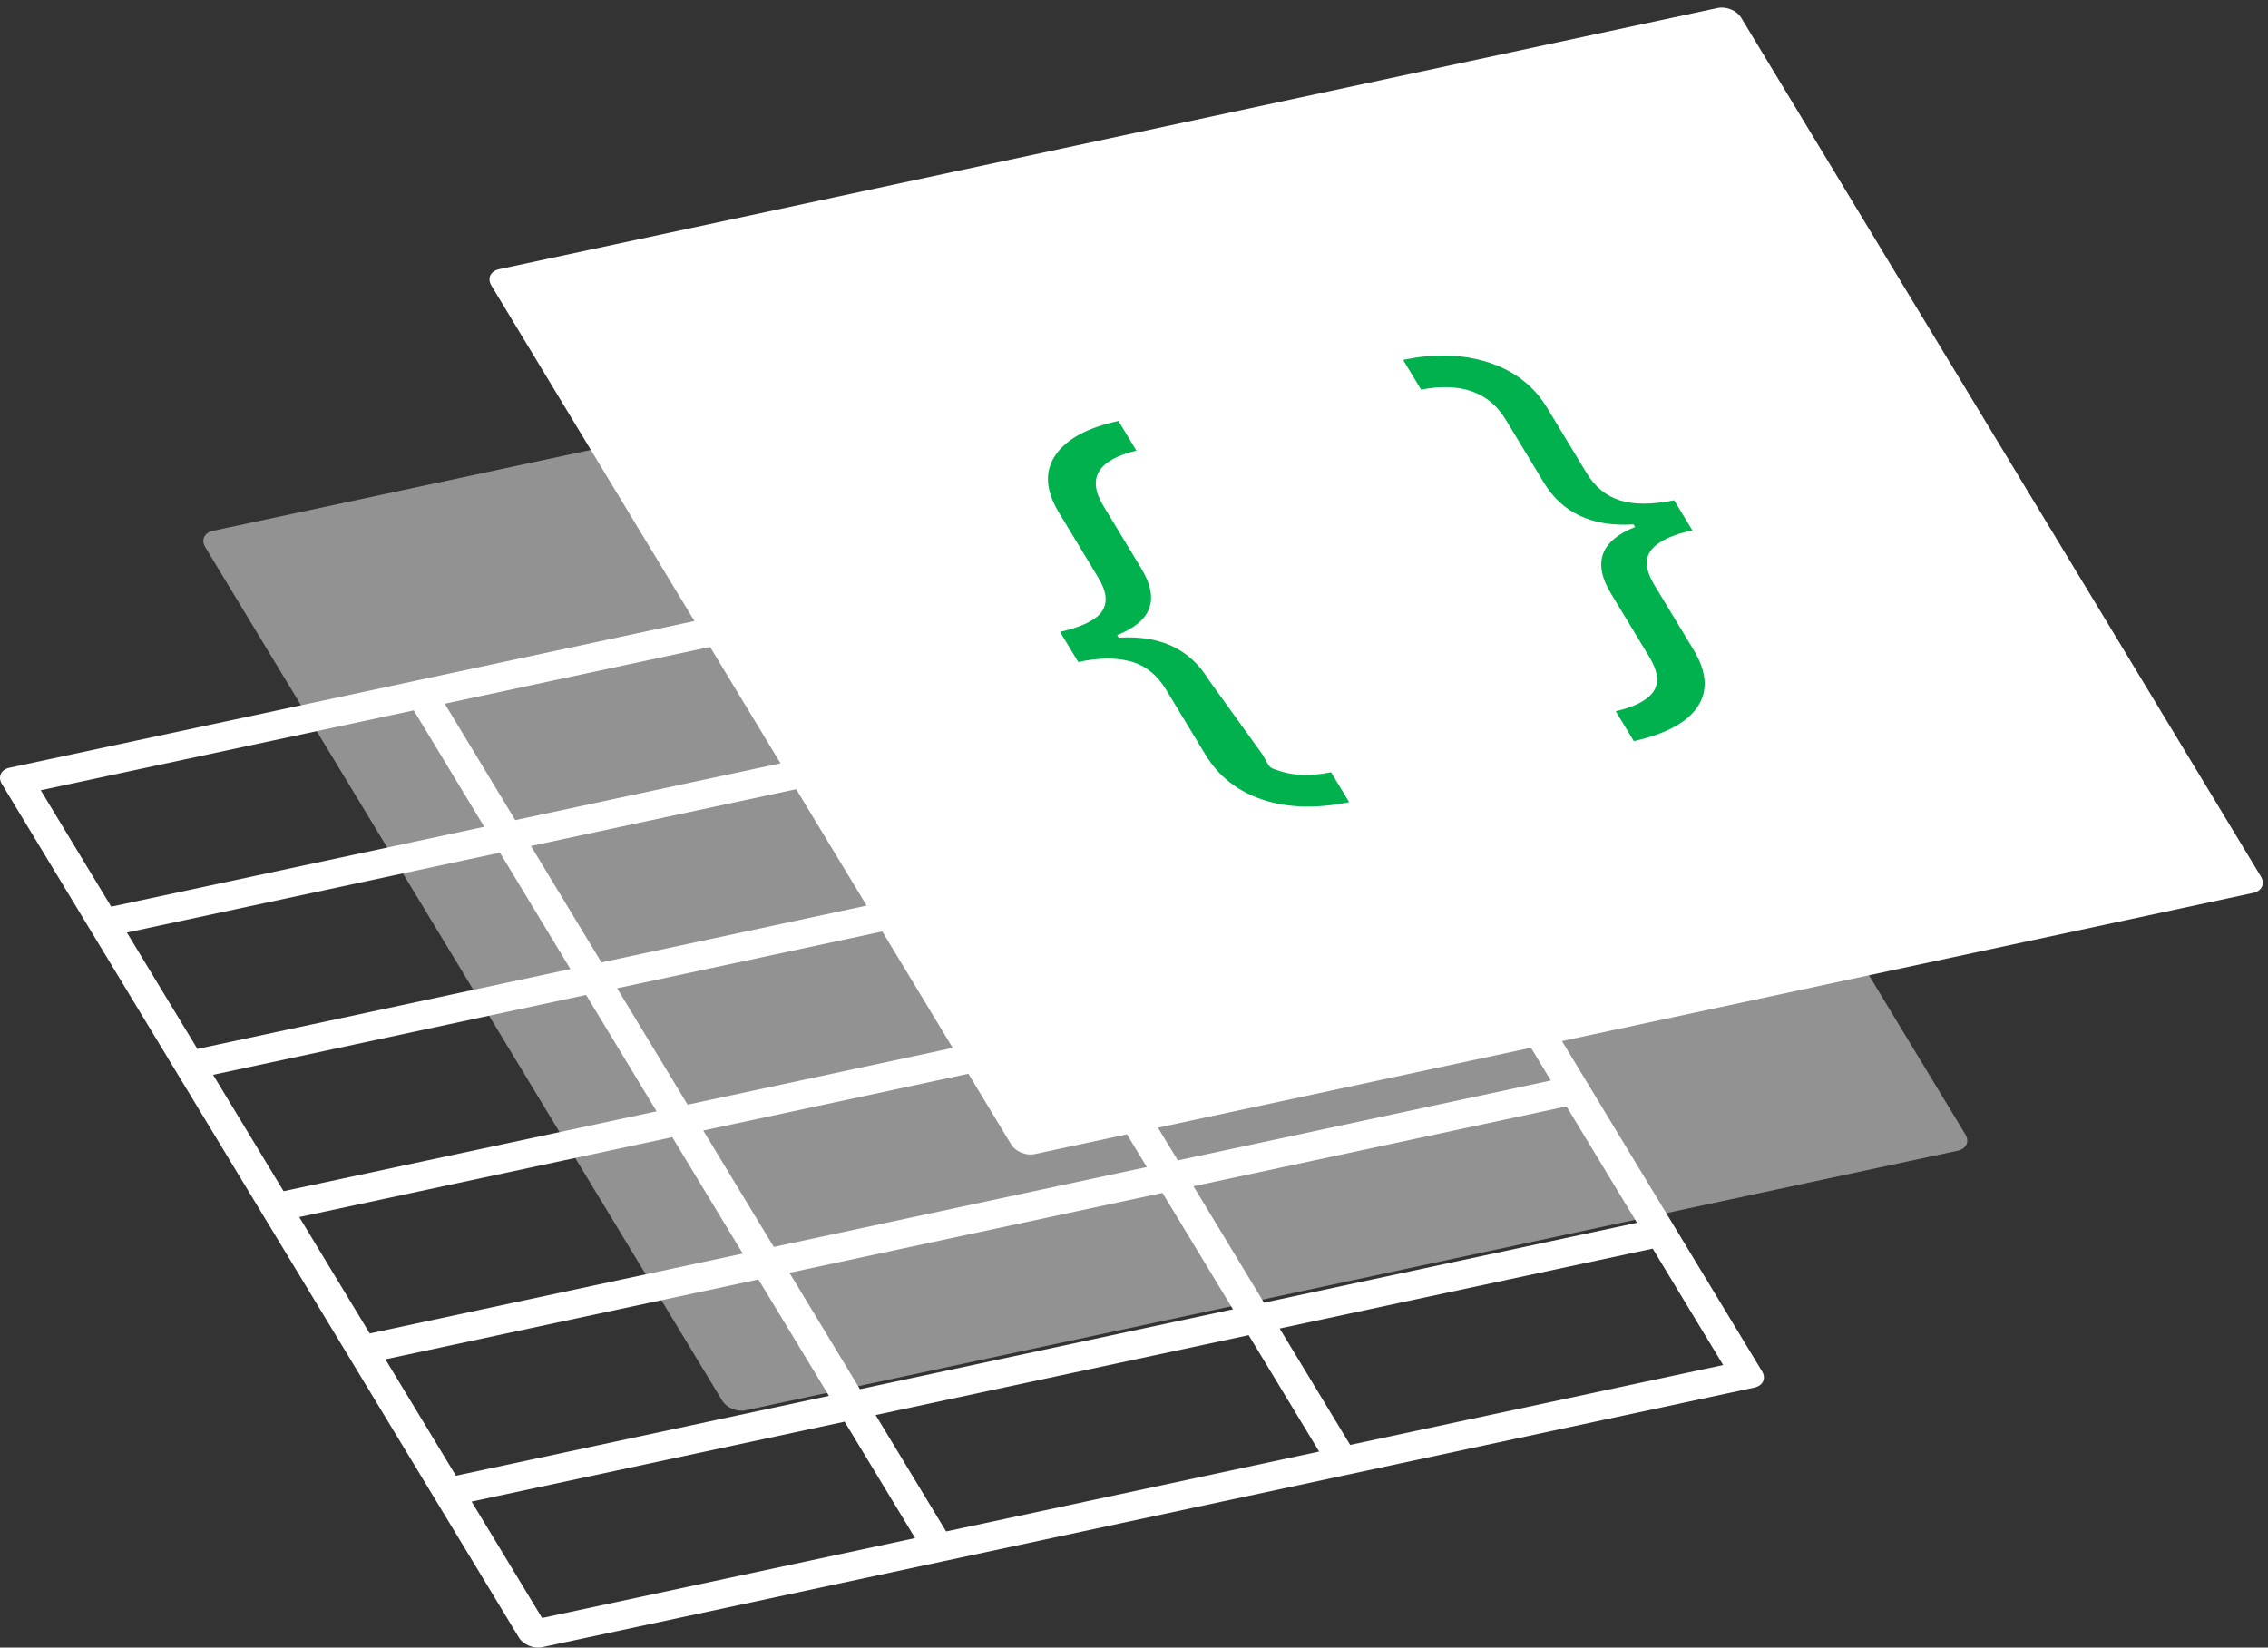 <?xml version="1.0" encoding="UTF-8"?>
<svg width="278px" height="202px" viewBox="0 0 278 202" version="1.1" xmlns="http://www.w3.org/2000/svg" xmlns:xlink="http://www.w3.org/1999/xlink">
    <rect x="0" y="0" width="278" height="202" fill="#333333" stroke="none"/>
    <!-- Generator: Sketch 43.2 (39069) - http://www.bohemiancoding.com/sketch -->
    <title>Top Image</title>
    <desc>Created with Sketch.</desc>
    <defs></defs>
    <g id="Page-1" stroke="none" stroke-width="1" fill="none" fill-rule="evenodd">
        <g id="APITable-Landing-Page" transform="translate(-374, -204)">
            <g id="Top-Image" transform="translate(374, 204)">
                <path d="M165.497,177.151 C162.04,171.444 160.312,168.589 156.855,162.88 C172.095,159.616 187.336,156.351 202.577,153.087 C206.033,158.795 207.761,161.648 211.218,167.358 C195.979,170.622 180.737,173.886 165.497,177.151 M57.805,184.099 C73.045,180.833 88.286,177.569 103.527,174.304 C106.984,180.013 108.712,182.866 112.169,188.575 C96.929,191.84 81.688,195.104 66.447,198.37 C62.991,192.661 61.262,189.807 57.805,184.099 M50.714,87.095 C54.171,92.804 55.9,95.658 59.356,101.366 C44.116,104.631 28.875,107.896 13.635,111.16 C10.178,105.452 8.45,102.599 4.993,96.89 C20.232,93.625 35.473,90.36 50.714,87.095 M158.405,80.148 C143.166,83.413 127.925,86.677 112.685,89.943 C109.227,84.234 107.499,81.38 104.043,75.672 C119.283,72.406 134.523,69.142 149.764,65.877 C153.221,71.586 154.949,74.44 158.405,80.148 M146.292,145.439 C161.533,142.174 176.774,138.91 192.015,135.644 C195.471,141.352 197.199,144.207 200.656,149.915 C185.416,153.18 170.174,156.445 154.935,159.71 C151.477,154.001 149.748,151.148 146.292,145.439 M47.242,166.657 C62.483,163.392 77.724,160.127 92.964,156.863 C96.422,162.57 98.15,165.425 101.606,171.134 C86.366,174.398 71.125,177.663 55.885,180.927 C52.428,175.219 50.699,172.366 47.242,166.657 M69.919,118.807 C54.678,122.073 39.437,125.337 24.197,128.602 C20.74,122.894 19.012,120.04 15.555,114.332 C30.796,111.067 46.036,107.802 61.276,104.536 C64.734,110.246 66.463,113.1 69.919,118.807 M123.247,107.384 C119.789,101.676 118.061,98.821 114.605,93.114 C129.846,89.849 145.086,86.584 160.326,83.319 C163.784,89.028 165.512,91.881 168.968,97.59 C153.728,100.854 138.488,104.12 123.247,107.384 M133.81,124.826 C130.352,119.117 128.624,116.264 125.167,110.556 C140.408,107.291 155.649,104.026 170.889,100.761 C174.346,106.469 176.074,109.324 179.53,115.031 C164.29,118.296 149.051,121.561 133.81,124.826 M135.73,127.997 C150.971,124.733 166.211,121.468 181.451,118.203 C184.908,123.911 186.636,126.765 190.093,132.473 C174.853,135.739 159.612,139.004 144.372,142.268 C140.915,136.559 139.186,133.705 135.73,127.997 M86.204,138.606 C101.446,135.342 116.687,132.077 131.927,128.812 C135.384,134.52 137.112,137.374 140.569,143.082 C125.328,146.348 110.088,149.612 94.847,152.877 C91.39,147.169 89.661,144.314 86.204,138.606 M82.401,139.421 C85.859,145.129 87.587,147.983 91.044,153.691 C75.803,156.956 60.563,160.221 45.322,163.486 C41.865,157.778 40.137,154.923 36.68,149.215 C51.921,145.95 67.161,142.686 82.401,139.421 M75.642,121.165 C90.884,117.9 106.124,114.636 121.364,111.37 C124.821,117.078 126.55,119.933 130.007,125.64 C114.765,128.905 99.526,132.17 84.284,135.434 C80.827,129.726 79.099,126.873 75.642,121.165 M80.481,136.25 C65.24,139.514 50,142.779 34.76,146.043 C31.303,140.336 29.575,137.482 26.117,131.774 C41.358,128.509 56.598,125.244 71.839,121.979 C75.297,127.687 77.025,130.542 80.481,136.25 M63.159,100.551 C59.702,94.843 57.974,91.989 54.517,86.281 C69.758,83.016 84.999,79.751 100.239,76.486 C103.696,82.195 105.425,85.049 108.882,90.757 C93.64,94.021 78.4,97.287 63.159,100.551 M110.802,93.928 C114.259,99.637 115.987,102.491 119.444,108.198 C104.202,111.463 88.963,114.728 73.722,117.993 C70.265,112.285 68.537,109.431 65.08,103.723 C80.321,100.459 95.561,97.192 110.802,93.928 M153.053,163.695 C156.509,169.404 158.237,172.257 161.694,177.966 C146.453,181.231 131.213,184.495 115.972,187.76 C112.515,182.052 110.787,179.198 107.329,173.489 C122.571,170.225 137.812,166.96 153.053,163.695 M105.409,170.318 C101.953,164.61 100.224,161.757 96.767,156.048 C112.009,152.783 127.249,149.519 142.489,146.254 C145.946,151.961 147.674,154.816 151.131,160.525 C135.891,163.789 120.651,167.054 105.409,170.318 M149.746,62.298 C100.22,72.907 50.696,83.516 1.171,94.126 C0.12,94.351 -0.301,95.243 0.229,96.119 L63.605,200.77 C64.134,201.646 65.417,202.173 66.466,201.948 C115.991,191.339 165.516,180.73 215.041,170.121 C216.091,169.896 216.512,169.004 215.982,168.128 C194.857,133.243 173.732,98.361 152.607,63.477 C152.077,62.602 150.795,62.074 149.746,62.298" id="Page-1" fill="#FFFFFF"></path>
                <path d="M174.672,33.257 C125.146,43.866 75.622,54.475 26.097,65.084 C25.046,65.31 24.625,66.201 25.155,67.078 L88.53,171.728 C89.06,172.605 90.343,173.131 91.392,172.907 C140.917,162.298 190.442,151.689 239.966,141.08 C241.017,140.855 241.438,139.963 240.908,139.087 C219.783,104.202 198.658,69.32 177.533,34.436 C177.003,33.56 175.721,33.033 174.672,33.257" id="Page-1-Copy" fill="#FFFFFF" opacity="0.465"></path>
                <g id="Page-1" transform="translate(60, 0)">
                    <g id="Group-3" transform="translate(0, 0.477)" fill="#FFFFFF">
                        <path d="M1.176,32.528 C0.12,32.754 -0.303,33.652 0.23,34.534 C21.468,69.634 42.705,104.734 63.943,139.834 C64.476,140.715 65.765,141.246 66.82,141.02 C116.609,130.346 166.399,119.67 216.187,108.995 C217.243,108.768 217.666,107.871 217.133,106.989 C195.896,71.889 174.658,36.79 153.42,1.689 C152.887,0.807 151.598,0.277 150.543,0.503 C100.754,11.178 50.966,21.853 1.176,32.528" id="Fill-1"></path>
                    </g>
                    <path d="M69.796,62.844 L74.641,70.852 C75.655,72.526 75.797,73.895 75.071,74.957 C74.343,76.019 72.632,76.859 69.936,77.476 C70.828,78.952 71.276,79.69 72.169,81.166 C74.676,80.627 76.824,80.607 78.611,81.101 C80.397,81.594 81.839,82.748 82.937,84.562 C84.856,87.734 85.816,89.319 87.734,92.49 C89.359,95.177 91.706,97.029 94.777,98.046 C97.848,99.061 101.38,99.162 105.373,98.346 C104.486,96.88 104.043,96.148 103.156,94.683 C100.773,95.154 98.727,95.119 97.02,94.579 C95.311,94.038 95.787,94.231 94.71,92.451 C92.082,88.803 90.768,86.978 88.14,83.328 C85.87,79.578 82.2,77.863 77.128,78.181 C77.051,78.056 77.013,77.992 76.937,77.867 C81.186,76.188 82.177,73.473 79.908,69.722 C78.039,66.634 77.105,65.091 75.237,62.003 C73.2,58.637 74.553,56.385 79.297,55.249 C78.417,53.795 77.977,53.068 77.096,51.612 C73.293,52.428 70.715,53.828 69.366,55.813 C68.017,57.797 68.16,60.141 69.796,62.844" id="Fill-4" fill="#00B14D"></path>
                    <path d="M138.557,61.345 C136.86,60.803 135.503,59.695 134.49,58.019 C132.552,54.817 131.583,53.215 129.645,50.013 C128.01,47.309 125.609,45.449 122.445,44.432 C119.279,43.417 115.795,43.315 111.991,44.131 C112.871,45.587 113.311,46.314 114.191,47.769 C119.062,46.842 122.515,48.063 124.553,51.429 C126.421,54.518 127.356,56.061 129.223,59.149 C131.493,62.899 135.165,64.615 140.236,64.296 C140.312,64.421 140.35,64.485 140.426,64.61 C136.178,66.29 135.187,69.004 137.455,72.755 C139.337,75.864 140.278,77.418 142.158,80.527 C143.234,82.306 143.404,83.727 142.667,84.792 C141.93,85.857 140.392,86.66 138.05,87.201 C138.936,88.665 139.38,89.4 140.267,90.864 C144.217,89.978 146.83,88.56 148.107,86.612 C149.383,84.663 149.209,82.345 147.584,79.658 C145.664,76.487 144.705,74.902 142.786,71.73 C141.688,69.916 141.564,68.48 142.409,67.422 C143.257,66.363 144.935,65.564 147.442,65.027 C146.55,63.551 146.103,62.813 145.21,61.337 C142.473,61.885 140.254,61.888 138.557,61.345" id="Fill-6" fill="#00B14D"></path>
                </g>
            </g>
        </g>
    </g>
</svg>